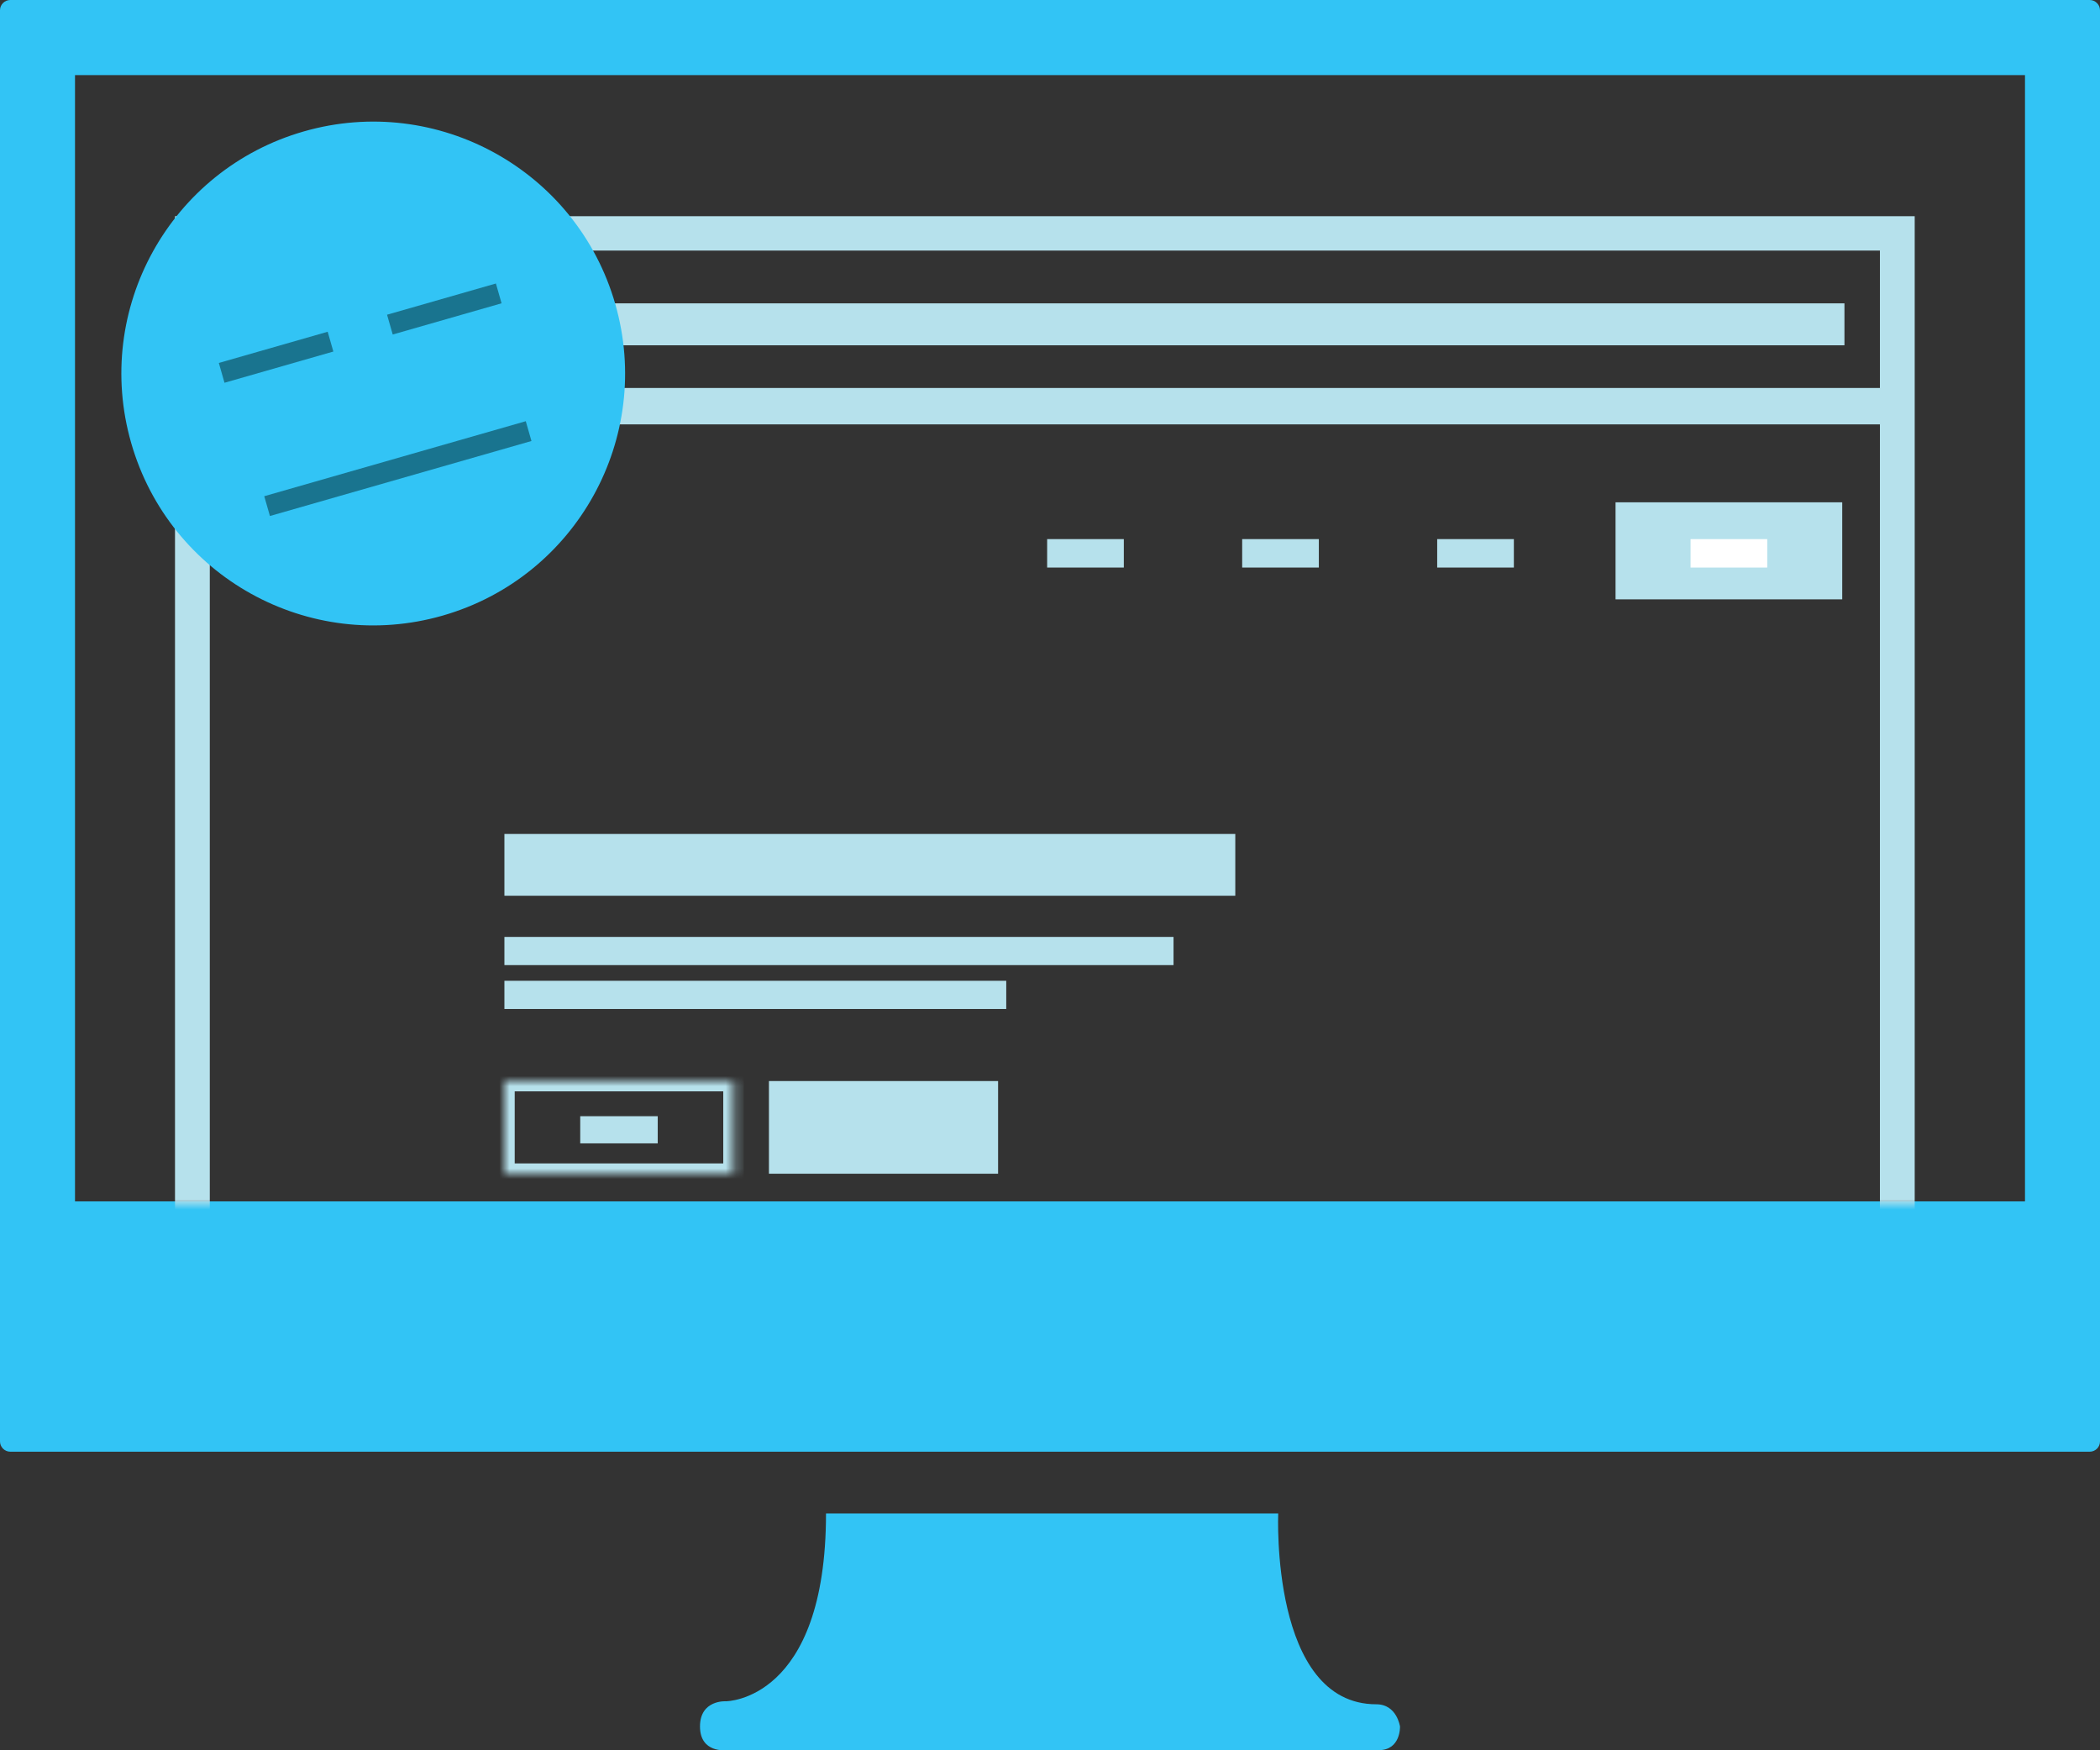 <?xml version="1.0" encoding="UTF-8" standalone="no"?>
<svg width="204px" height="170px" viewBox="0 0 204 170" version="1.1" xmlns="http://www.w3.org/2000/svg" xmlns:xlink="http://www.w3.org/1999/xlink">
    <rect x="0" y="0" width="204" height="170" fill="#333333" stroke="none"/>
    <!-- Generator: Sketch 3.8.3 (29802) - http://www.bohemiancoding.com/sketch -->
    <title>stale_computer</title>
    <desc>Created with Sketch.</desc>
    <defs>
        <rect id="path-1" x="0" y="0" width="176" height="104"></rect>
        <rect id="path-3" x="0" y="0" width="22.26" height="9"></rect>
        <mask id="mask-4" maskContentUnits="userSpaceOnUse" maskUnits="objectBoundingBox" x="0" y="0" width="22.26" height="9" fill="white">
            <use xlink:href="#path-3"></use>
        </mask>
    </defs>
    <g id="Page-1" stroke="none" stroke-width="1" fill="none" fill-rule="evenodd">
        <g id="Ecommerce-Survey-Webpage" transform="translate(-502, -6855)">
            <g id="Group-5" transform="translate(502, 6853)">
                <g id="stale_computer" transform="translate(0, 2)">
                    <g id="Group-19" fill="#32C4F5">
                        <path d="M0,0.995 C0,0.445 0.449,0 1.001,0 L202.999,0 C203.552,0 204,0.456 204,0.995 L204,140.005 C204,140.555 203.551,141 202.999,141 L1.001,141 C0.448,141 0,140.544 0,140.005 L0,0.995 Z M7.286,7.293 L196.714,7.293 L196.714,116.69 L7.286,116.69 L7.286,7.293 Z" id="Combined-Shape"></path>
                        <path d="M80.241,147 L124.169,147 C124.169,147 123.39,165.533 133.704,165.533 C135.698,165.533 135.999,167.685 135.999,167.685 C135.999,167.685 136.097,169.989 133.921,169.989 L70.526,169.989 C70.526,169.989 68,170.297 68,167.685 C68,165.074 70.526,165.239 70.526,165.239 C70.526,165.239 80.241,165.239 80.241,147 Z" id="Path-240"></path>
                    </g>
                    <g id="Group-20" transform="translate(14, 13)">
                        <mask id="mask-2" fill="white">
                            <use xlink:href="#path-1"></use>
                        </mask>
                        <g id="Mask"></g>
                        <g mask="url(#mask-2)">
                            <g transform="translate(3, 8)">
                                <g id="Browser" stroke-width="1" fill="none">
                                    <path d="M0,0 L0,16.883 L0,20.018 L0,141.995 L169,141.995 L169,20.018 L169,16.883 L169,0 L0,0 L0,0 Z M165.62,138.659 L3.38,138.659 L3.38,20.22 L165.62,20.22 L165.62,138.659 L165.62,138.659 Z M3.38,3.336 L165.62,3.336 L165.62,16.682 L3.38,16.682 L3.38,3.336 L3.38,3.336 Z M32.987,8.465 L32.987,12.535 L162.175,12.535 L162.175,8.465 L32.987,8.465 Z M8.531,12.494 C9.653,12.494 10.562,11.583 10.562,10.459 C10.562,9.335 9.653,8.424 8.531,8.424 C7.409,8.424 6.5,9.335 6.5,10.459 C6.5,11.583 7.409,12.494 8.531,12.494 Z M15.446,12.494 C16.567,12.494 17.477,11.583 17.477,10.459 C17.477,9.335 16.567,8.424 15.446,8.424 C14.324,8.424 13.414,9.335 13.414,10.459 C13.414,11.583 14.324,12.494 15.446,12.494 Z M22.36,12.494 C23.482,12.494 24.391,11.583 24.391,10.459 C24.391,9.335 23.482,8.424 22.36,8.424 C21.238,8.424 20.329,9.335 20.329,10.459 C20.329,11.583 21.238,12.494 22.36,12.494 Z" id="Shape" fill="#B6E1EC"></path>
                                </g>
                                <g id="Buttons" stroke-width="1" fill="none" transform="translate(32, 84)">
                                    <g id="Btn-outline">
                                        <use id="Button" stroke="#B6E1EC" mask="url(#mask-4)" stroke-width="2" xlink:href="#path-3"></use>
                                        <rect id="Text" fill="#B6E1EC" x="7.365" y="3.414" width="7.529" height="2.638"></rect>
                                    </g>
                                    <g id="Btn-solid" transform="translate(6.697, 0)">
                                        <rect id="Button" fill="#B6E1EC" x="19" y="0" width="22.26" height="9"></rect>
                                        <rect id="Text" fill="#FFFFFF" x="0.365" y="15.414" width="7.529" height="2.638"></rect>
                                    </g>
                                </g>
                                <path d="M32,70 L32,72.739 L97,72.739 L97,70 L32,70 Z M32,74.261 L32,77 L80.75,77 L80.75,74.261 L32,74.261 Z" id="Text" fill="#B6E1EC"></path>
                                <rect id="Heading" fill="#B6E1EC" x="32" y="60" width="71" height="6"></rect>
                                <g id="Menu" stroke-width="1" fill="none" transform="translate(9, 26)">
                                    <g id="Button" transform="translate(130.939, 1.788)">
                                        <rect fill="#B6E1EC" x="0" y="0" width="22.021" height="9.425"></rect>
                                        <rect id="Text" fill="#FFFFFF" x="7.287" y="3.575" width="7.448" height="2.763"></rect>
                                    </g>
                                    <path d="M75.723,5.362 L75.723,8.125 L83.171,8.125 L83.171,5.362 L75.723,5.362 Z M94.668,5.362 L94.668,8.125 L102.116,8.125 L102.116,5.362 L94.668,5.362 Z M113.613,5.362 L113.613,8.125 L121.061,8.125 L121.061,5.362 L113.613,5.362 Z" fill="#B6E1EC"></path>
                                    <ellipse id="Oval-1" fill="#B6E1EC" cx="6.477" cy="6.5" rx="6.477" ry="6.5"></ellipse>
                                </g>
                            </g>
                        </g>
                    </g>
                    <g id="Group-25-Copy" transform="translate(36.304, 36.304) rotate(-16) translate(-36.304, -36.304) translate(11.804, 11.804)">
                        <ellipse id="Oval-50" fill="#32C4F5" cx="24.462" cy="24.462" rx="24.462" ry="24.462"></ellipse>
                        <path d="M11,34 L37.43,34" id="Path-215-Copy" stroke="#19748F" stroke-width="2" transform="translate(24.215, 34) scale(-1, 1) translate(-24.215, -34) "></path>
                        <g id="Group-25" transform="translate(10, 19)" stroke="#19748F" stroke-width="2">
                            <path d="M0.326,1.343 L11.326,1.343" id="Path-215" transform="translate(5.826, 1.343) scale(-1, 1) translate(-5.826, -1.343) "></path>
                            <path d="M17.326,1.343 L28.326,1.343" id="Path-215" transform="translate(22.826, 1.343) scale(-1, 1) translate(-22.826, -1.343) "></path>
                        </g>
                    </g>
                </g>
            </g>
        </g>
    </g>
</svg>